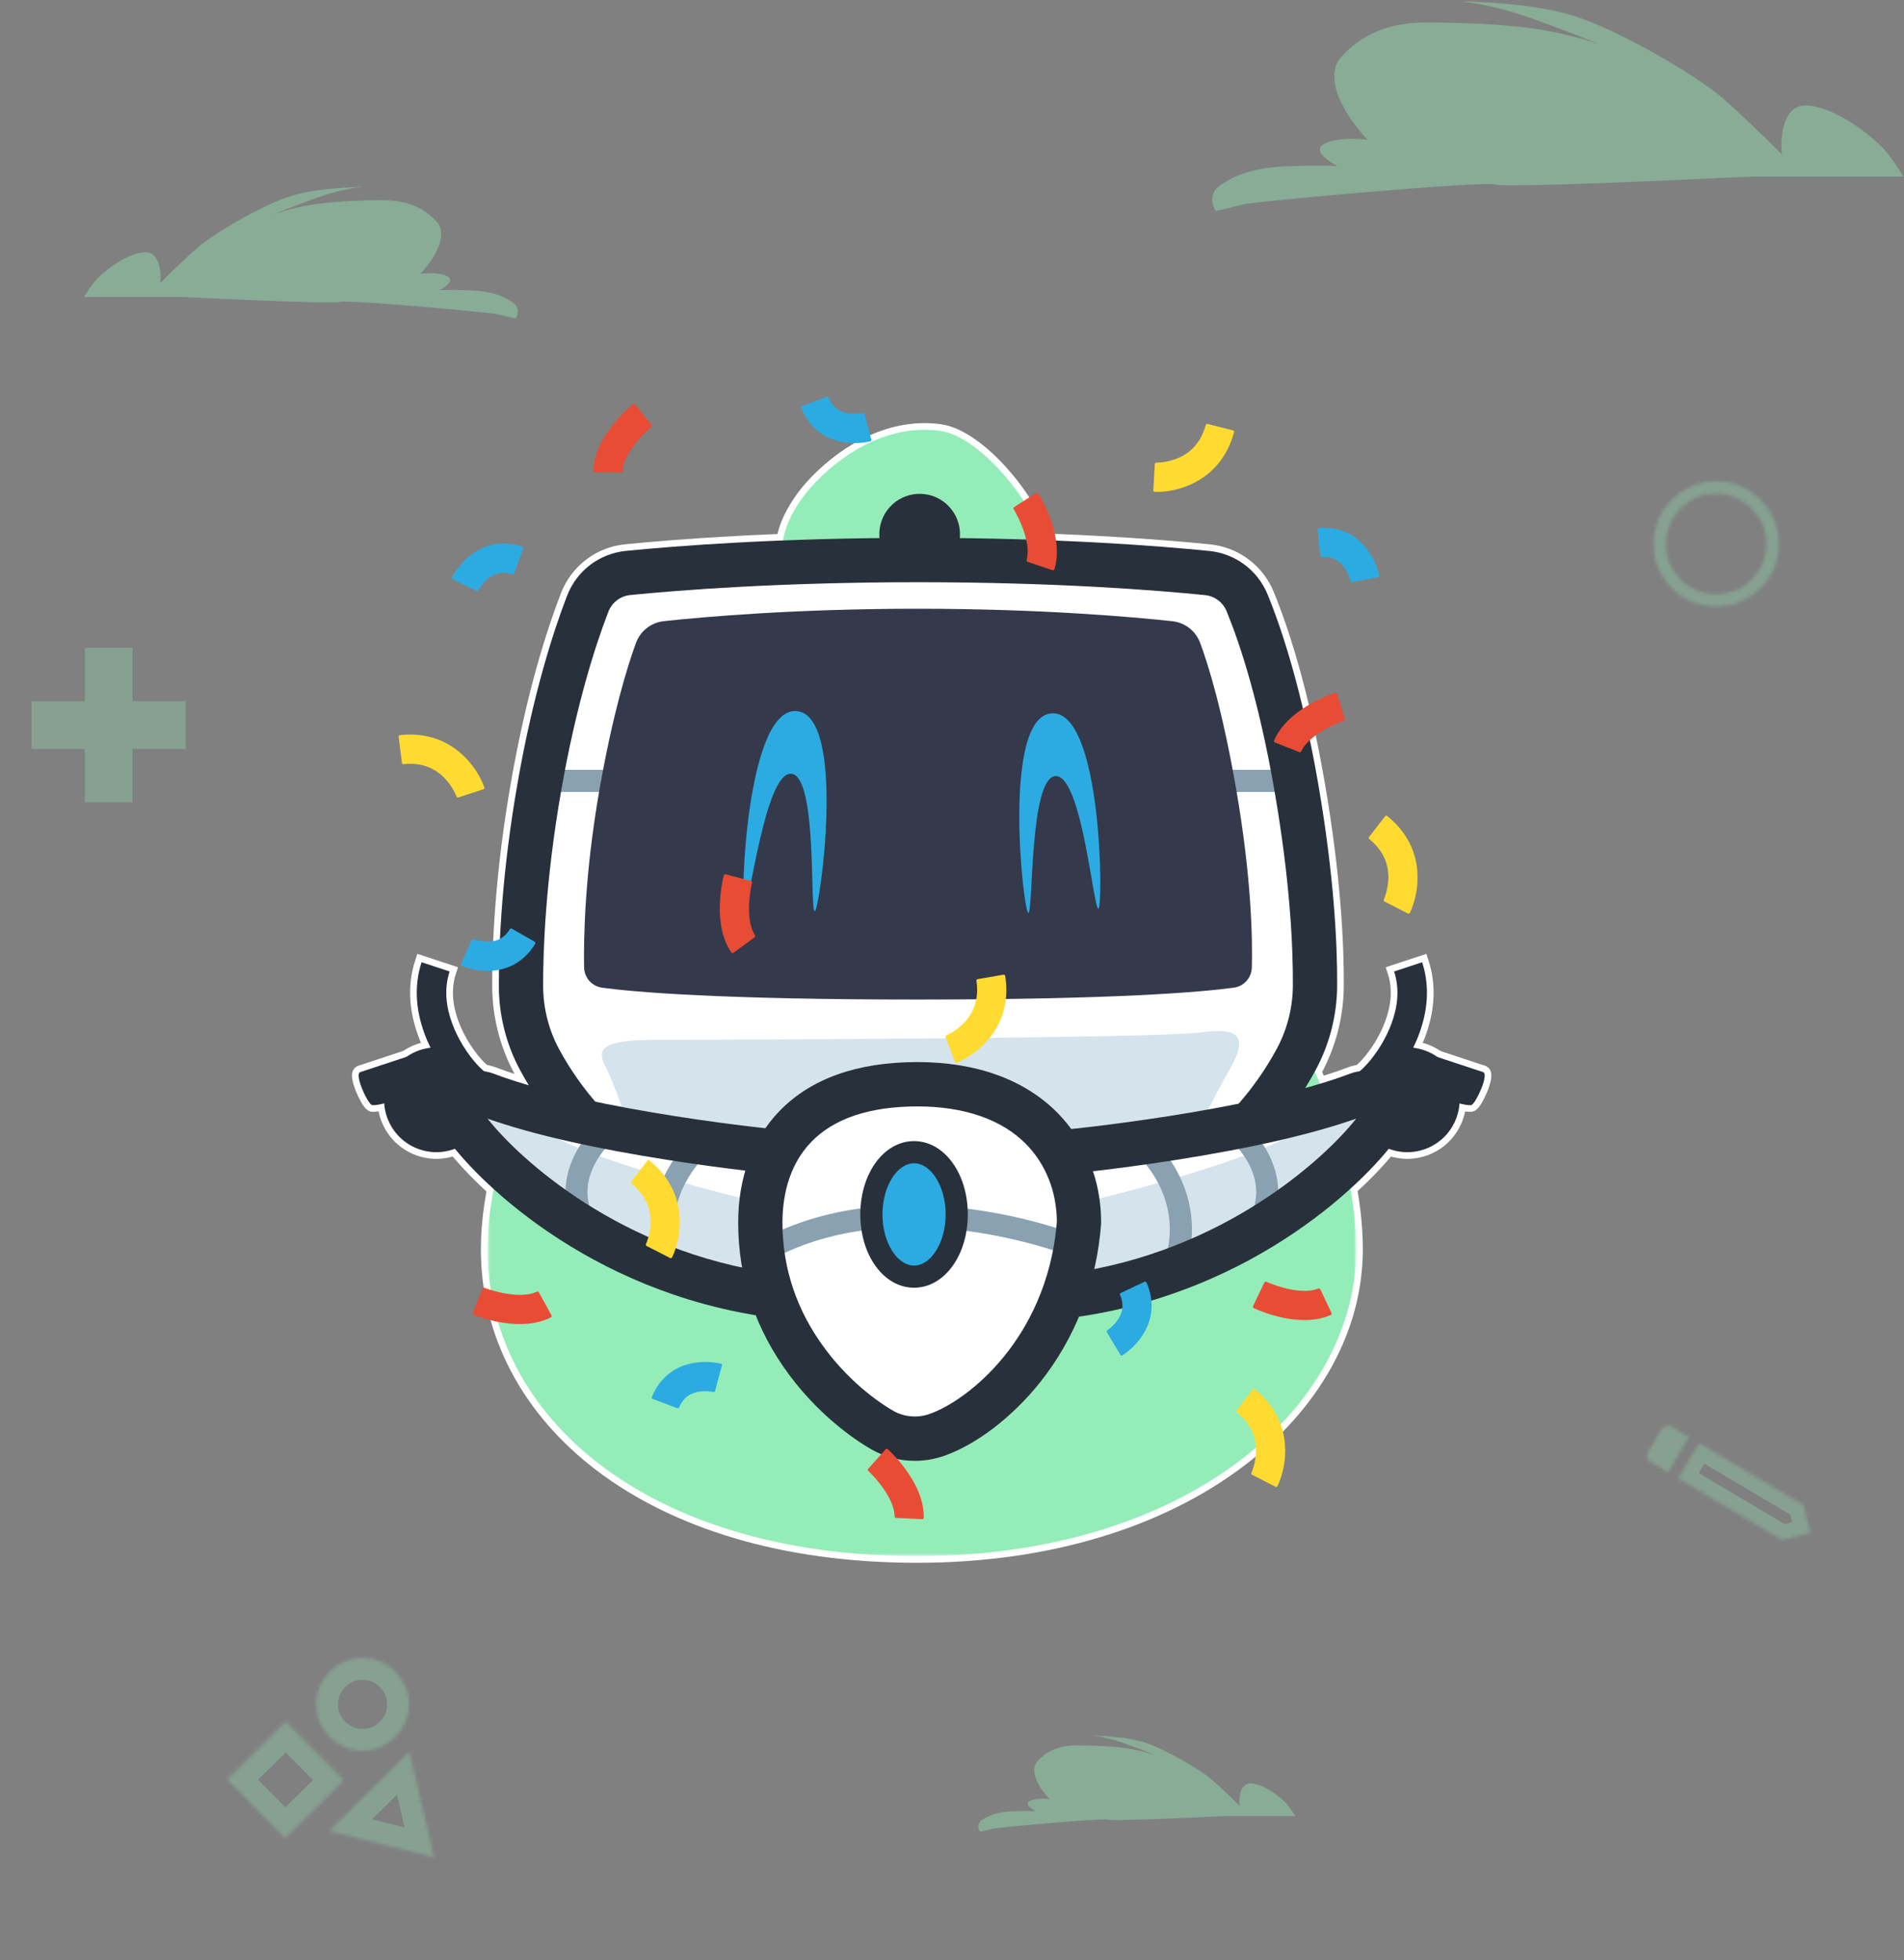 <svg width="573" height="590" viewBox="0 0 573 590" fill="none" xmlns="http://www.w3.org/2000/svg">
<rect x="0" y="0" width="573" height="590" fill="#808080" stroke="none"/>
<path opacity="0.4" d="M155.123 95.861C155.616 95.363 156.85 92.624 154.135 90.882C151.421 89.139 148.212 87.645 141.302 87.396C135.773 87.197 132.911 87.313 132.17 87.396C133.98 86.484 137.007 84.359 134.638 83.164C132.269 81.969 128.221 82.168 126.494 82.417C129.784 79.015 135.379 71.115 131.43 66.733C126.494 61.256 120.324 60.26 115.141 60.26C109.958 60.26 99.839 60.509 92.929 61.754C87.495 62.733 83.364 64.112 81.897 64.711C85.966 63.037 95.18 59.405 100.086 58.019C105.022 56.625 108.56 56.277 109.711 56.277C105.187 56.277 94.41 56.824 87.499 59.015C78.861 61.754 64.547 70.218 59.858 74.202C56.106 77.388 50.561 82.832 48.258 85.156C48.587 81.919 48.06 75.546 43.322 75.944C37.399 76.442 30.488 82.417 28.761 84.409C27.379 86.002 25.881 88.392 25.305 89.388H54.428C69.565 90.135 100.333 91.479 102.307 90.882C104.775 90.135 148.212 94.118 149.94 94.616C151.322 95.014 153.971 95.612 155.123 95.861Z" fill="#94EDB8"/>
<path opacity="0.4" d="M294.928 551.374C294.567 551.01 293.666 549.008 295.65 547.735C297.634 546.461 299.978 545.37 305.029 545.188C309.069 545.042 311.161 545.127 311.702 545.188C310.379 544.52 308.167 542.968 309.898 542.095C311.63 541.221 314.588 541.367 315.851 541.549C313.446 539.062 309.357 533.289 312.243 530.086C315.851 526.084 320.36 525.356 324.147 525.356C327.935 525.356 335.33 525.538 340.38 526.448C344.352 527.163 347.37 528.171 348.443 528.609C345.469 527.385 338.735 524.731 335.15 523.718C331.542 522.699 328.957 522.445 328.115 522.445C331.422 522.445 339.298 522.845 344.348 524.446C350.661 526.448 361.122 532.634 364.549 535.545C367.291 537.874 371.343 541.852 373.026 543.55C372.786 541.185 373.171 536.527 376.634 536.818C380.963 537.182 386.013 541.549 387.275 543.004C388.285 544.169 389.38 545.915 389.8 546.643H368.517C357.455 547.189 334.969 548.172 333.526 547.735C331.723 547.189 299.978 550.1 298.716 550.464C297.706 550.755 295.77 551.192 294.928 551.374Z" fill="#94EDB8"/>
<g opacity="0.3">
<mask id="path-3-outside-1_242_2916" maskUnits="userSpaceOnUse" x="9.203" y="194.361" width="47" height="48" fill="black">
<rect fill="white" x="9.203" y="194.361" width="47" height="48"/>
<path d="M51.4 220.873H35.338V236.935H30.068V220.873H14.006V215.603H30.068V199.541H35.338V215.603H51.4V220.873Z"/>
</mask>
<path d="M51.4 220.873V225.423H55.95V220.873H51.4ZM35.338 220.873V216.323H30.788V220.873H35.338ZM35.338 236.935V241.485H39.888V236.935H35.338ZM30.068 236.935H25.517V241.485H30.068V236.935ZM30.068 220.873H34.618V216.323H30.068V220.873ZM14.006 220.873H9.456V225.423H14.006V220.873ZM14.006 215.603V211.052H9.456V215.603H14.006ZM30.068 215.603V220.153H34.618V215.603H30.068ZM30.068 199.541V194.991H25.517V199.541H30.068ZM35.338 199.541H39.888V194.991H35.338V199.541ZM35.338 215.603H30.788V220.153H35.338V215.603ZM51.4 215.603H55.95V211.052H51.4V215.603ZM51.4 216.323H35.338V225.423H51.4V216.323ZM30.788 220.873V236.935H39.888V220.873H30.788ZM35.338 232.384H30.068V241.485H35.338V232.384ZM34.618 236.935V220.873H25.517V236.935H34.618ZM30.068 216.323H14.006V225.423H30.068V216.323ZM18.557 220.873V215.603H9.456V220.873H18.557ZM14.006 220.153H30.068V211.052H14.006V220.153ZM34.618 215.603V199.541H25.517V215.603H34.618ZM30.068 204.092H35.338V194.991H30.068V204.092ZM30.788 199.541V215.603H39.888V199.541H30.788ZM35.338 220.153H51.4V211.052H35.338V220.153ZM46.849 215.603V220.873H55.95V215.603H46.849Z" fill="#94EDB8" mask="url(#path-3-outside-1_242_2916)"/>
</g>
<g opacity="0.3">
<mask id="path-5-inside-2_242_2916" fill="white">
<path d="M505.789 174.41C508.799 177.361 512.37 178.836 516.501 178.836C520.632 178.836 524.173 177.361 527.124 174.41C530.134 171.4 531.639 167.829 531.639 163.698C531.639 159.567 530.134 156.026 527.124 153.075C524.173 150.065 520.632 148.56 516.501 148.56C512.37 148.56 508.799 150.065 505.789 153.075C502.838 156.026 501.363 159.567 501.363 163.698C501.363 167.829 502.838 171.4 505.789 174.41ZM503.134 150.419C506.852 146.701 511.308 144.842 516.501 144.842C521.695 144.842 526.121 146.701 529.78 150.419C533.498 154.078 535.357 158.505 535.357 163.698C535.357 168.892 533.498 173.348 529.78 177.066C526.121 180.725 521.695 182.554 516.501 182.554C511.308 182.554 506.852 180.725 503.134 177.066C499.474 173.348 497.645 168.892 497.645 163.698C497.645 158.505 499.474 154.078 503.134 150.419Z"/>
</mask>
<path d="M505.789 174.41L502.924 177.219L502.952 177.248L502.98 177.275L505.789 174.41ZM527.124 153.075L524.259 155.884L524.287 155.913L524.315 155.94L527.124 153.075ZM529.78 150.419L526.92 153.234L526.942 153.257L526.965 153.279L529.78 150.419ZM503.134 177.066L500.273 179.88L500.296 179.903L500.319 179.926L503.134 177.066ZM502.98 177.275C506.723 180.945 511.296 182.849 516.501 182.849V174.823C513.444 174.823 510.875 173.777 508.599 171.544L502.98 177.275ZM516.501 182.849C521.709 182.849 526.267 180.942 529.962 177.247L524.287 171.572C522.08 173.779 519.556 174.823 516.501 174.823V182.849ZM529.962 177.247C533.699 173.511 535.652 168.929 535.652 163.698H527.626C527.626 166.73 526.57 169.29 524.287 171.572L529.962 177.247ZM535.652 163.698C535.652 158.465 533.696 153.898 529.934 150.21L524.315 155.94C526.573 158.154 527.626 160.669 527.626 163.698H535.652ZM529.99 150.266C526.301 146.504 521.735 144.547 516.501 144.547V152.573C519.53 152.573 522.045 153.627 524.259 155.884L529.99 150.266ZM516.501 144.547C511.27 144.547 506.689 146.501 502.952 150.237L508.627 155.913C510.91 153.63 513.47 152.573 516.501 152.573V144.547ZM502.952 150.237C499.257 153.932 497.35 158.491 497.35 163.698H505.376C505.376 160.643 506.42 158.119 508.627 155.913L502.952 150.237ZM497.35 163.698C497.35 168.904 499.254 173.476 502.924 177.219L508.655 171.601C506.423 169.324 505.376 166.755 505.376 163.698H497.35ZM505.971 153.257C508.947 150.281 512.387 148.855 516.501 148.855V140.829C510.228 140.829 504.756 143.122 500.296 147.582L505.971 153.257ZM516.501 148.855C520.614 148.855 524.011 150.278 526.92 153.234L532.64 147.604C528.231 143.124 522.775 140.829 516.501 140.829V148.855ZM526.965 153.279C529.921 156.188 531.344 159.585 531.344 163.698H539.37C539.37 157.424 537.076 151.969 532.595 147.559L526.965 153.279ZM531.344 163.698C531.344 167.813 529.919 171.252 526.943 174.228L532.618 179.903C537.078 175.443 539.37 169.971 539.37 163.698H531.344ZM526.943 174.228C524.039 177.132 520.635 178.542 516.501 178.542V186.567C522.755 186.567 528.203 184.318 532.618 179.903L526.943 174.228ZM516.501 178.542C512.366 178.542 508.92 177.13 505.948 174.206L500.319 179.926C504.784 184.32 510.249 186.567 516.501 186.567V178.542ZM505.994 174.251C503.07 171.28 501.658 167.833 501.658 163.698H493.632C493.632 169.95 495.879 175.415 500.273 179.88L505.994 174.251ZM501.658 163.698C501.658 159.565 503.068 156.16 505.971 153.257L500.296 147.582C495.881 151.996 493.632 157.445 493.632 163.698H501.658Z" fill="#94EDB8" mask="url(#path-5-inside-2_242_2916)"/>
</g>
<g opacity="0.3">
<mask id="path-7-inside-3_242_2916" fill="white">
<path d="M85.805 553.325L103.5 535.881L86.057 518.186L68.361 535.629L85.805 553.325ZM95.137 512.908C95.109 516.744 96.456 520.042 99.176 522.801C101.896 525.561 105.174 526.954 109.01 526.982C112.846 527.009 116.143 525.663 118.903 522.943C121.662 520.222 123.056 516.944 123.083 513.109C123.111 509.273 121.764 505.975 119.044 503.216C116.324 500.456 113.046 499.063 109.21 499.035C105.374 499.008 102.077 500.354 99.317 503.074C96.558 505.794 95.164 509.072 95.137 512.908ZM130.665 559.092L123.187 527.289L98.972 551.159L130.665 559.092Z"/>
</mask>
<path d="M85.805 553.325L90.429 558.016L85.738 562.64L81.114 557.949L85.805 553.325ZM103.5 535.881L108.191 531.257L112.815 535.948L108.124 540.572L103.5 535.881ZM86.057 518.186L81.433 513.495L86.124 508.871L90.748 513.562L86.057 518.186ZM68.361 535.629L63.671 540.253L59.047 535.563L63.737 530.939L68.361 535.629ZM95.137 512.908L88.55 512.861L95.137 512.908ZM109.01 526.982L108.963 533.568L109.01 526.982ZM123.083 513.109L116.497 513.061L123.083 513.109ZM109.21 499.035L109.163 505.622L109.21 499.035ZM130.665 559.092L137.077 557.585L139.551 568.107L129.066 565.482L130.665 559.092ZM123.187 527.289L118.563 522.598L126.915 514.365L129.599 525.781L123.187 527.289ZM98.972 551.159L97.373 557.548L85.997 554.701L94.348 546.468L98.972 551.159ZM81.181 548.634L98.876 531.191L108.124 540.572L90.429 558.016L81.181 548.634ZM98.809 540.505L81.366 522.81L90.748 513.562L108.191 531.257L98.809 540.505ZM90.681 522.877L72.985 540.32L63.737 530.939L81.433 513.495L90.681 522.877ZM73.052 531.006L90.496 548.701L81.114 557.949L63.671 540.253L73.052 531.006ZM101.723 512.955C101.708 515.024 102.359 516.648 103.866 518.177L94.485 527.425C90.552 523.436 88.51 518.463 88.55 512.861L101.723 512.955ZM103.866 518.177C105.374 519.707 106.988 520.38 109.057 520.395L108.963 533.568C103.36 533.528 98.418 531.415 94.485 527.425L103.866 518.177ZM109.057 520.395C111.126 520.41 112.749 519.76 114.279 518.252L123.527 527.633C119.537 531.566 114.565 533.608 108.963 533.568L109.057 520.395ZM114.279 518.252C115.808 516.744 116.482 515.13 116.497 513.061L129.67 513.156C129.63 518.758 127.516 523.701 123.527 527.633L114.279 518.252ZM116.497 513.061C116.512 510.992 115.861 509.369 114.353 507.84L123.735 498.592C127.668 502.581 129.71 507.553 129.67 513.156L116.497 513.061ZM114.353 507.84C112.846 506.31 111.232 505.636 109.163 505.622L109.257 492.448C114.86 492.489 119.802 494.602 123.735 498.592L114.353 507.84ZM109.163 505.622C107.094 505.607 105.471 506.257 103.941 507.765L94.693 498.383C98.683 494.451 103.655 492.408 109.257 492.448L109.163 505.622ZM103.941 507.765C102.412 509.273 101.738 510.886 101.723 512.955L88.55 512.861C88.59 507.258 90.704 502.316 94.693 498.383L103.941 507.765ZM124.254 560.6L116.775 528.797L129.599 525.781L137.077 557.585L124.254 560.6ZM127.811 531.98L103.596 555.85L94.348 546.468L118.563 522.598L127.811 531.98ZM100.572 544.769L132.265 552.703L129.066 565.482L97.373 557.548L100.572 544.769Z" fill="#94EDB8" mask="url(#path-7-inside-3_242_2916)"/>
</g>
<g opacity="0.3">
<mask id="path-9-inside-4_242_2916" fill="white">
<path d="M503.121 429.483L508.297 432.556L501.995 443.174L496.819 440.102C496.288 439.787 495.941 439.312 495.779 438.677C495.618 438.043 495.694 437.46 496.009 436.929L499.948 430.293C500.263 429.762 500.738 429.415 501.373 429.254C502.007 429.092 502.59 429.168 503.121 429.483ZM536.372 463.578L505.048 444.986L511.35 434.368L542.674 452.96L544.832 461.42L536.372 463.578Z"/>
</mask>
<path d="M508.297 432.556L512.191 434.867L514.501 430.973L510.608 428.663L508.297 432.556ZM501.995 443.174L499.684 447.067L503.577 449.378L505.888 445.485L501.995 443.174ZM536.372 463.578L534.061 467.471L535.674 468.429L537.491 467.965L536.372 463.578ZM505.048 444.986L501.155 442.675L498.844 446.569L502.737 448.879L505.048 444.986ZM511.35 434.368L513.661 430.475L509.768 428.164L507.457 432.057L511.35 434.368ZM542.674 452.96L547.061 451.841L546.598 450.024L544.985 449.067L542.674 452.96ZM544.832 461.42L545.951 465.807L550.338 464.688L549.219 460.301L544.832 461.42ZM500.81 433.377L505.987 436.449L510.608 428.663L505.432 425.59L500.81 433.377ZM504.404 430.245L498.102 440.863L505.888 445.485L512.191 434.867L504.404 430.245ZM504.306 439.281L499.129 436.209L494.508 443.995L499.684 447.067L504.306 439.281ZM499.129 436.209C499.364 436.348 499.612 436.558 499.818 436.841C500.021 437.119 500.121 437.381 500.166 437.558L491.393 439.796C491.831 441.516 492.877 443.027 494.508 443.995L499.129 436.209ZM500.166 437.558C500.211 437.736 500.249 438.013 500.204 438.355C500.159 438.702 500.042 439.005 499.903 439.24L492.116 434.618C491.148 436.249 490.954 438.077 491.393 439.796L500.166 437.558ZM499.903 439.24L503.842 432.603L496.055 427.982L492.116 434.618L499.903 439.24ZM503.842 432.603C503.702 432.838 503.492 433.086 503.209 433.292C502.931 433.495 502.669 433.595 502.492 433.64L500.254 424.867C498.534 425.305 497.023 426.351 496.055 427.982L503.842 432.603ZM502.492 433.64C502.315 433.686 502.037 433.723 501.695 433.678C501.348 433.633 501.045 433.516 500.81 433.377L505.432 425.59C503.801 424.622 501.974 424.428 500.254 424.867L502.492 433.64ZM538.683 459.685L507.359 441.093L502.737 448.879L534.061 467.471L538.683 459.685ZM508.941 447.297L515.243 436.679L507.457 432.057L501.155 442.675L508.941 447.297ZM509.039 438.261L540.364 456.853L544.985 449.067L513.661 430.475L509.039 438.261ZM538.287 454.079L540.445 462.539L549.219 460.301L547.061 451.841L538.287 454.079ZM543.713 457.033L535.253 459.191L537.491 467.965L545.951 465.807L543.713 457.033Z" fill="#94EDB8" mask="url(#path-9-inside-4_242_2916)"/>
</g>
<path opacity="0.4" d="M365.937 63.492C365.151 62.699 363.184 58.335 367.51 55.558C371.836 52.781 376.949 50.401 387.96 50.004C396.77 49.686 401.332 49.872 402.511 50.004C399.627 48.549 394.803 45.164 398.579 43.26C402.354 41.355 408.804 41.673 411.557 42.069C406.313 36.648 397.399 24.059 403.691 17.077C411.557 8.349 421.388 6.763 429.647 6.763C437.906 6.763 454.03 7.159 465.041 9.143C473.701 10.703 480.282 12.901 482.621 13.855C476.136 11.188 461.454 5.4 453.636 3.192C445.771 0.971 440.134 0.415 438.299 0.415C445.509 0.415 462.682 1.288 473.693 4.779C487.458 9.143 510.267 22.631 517.739 28.978C523.717 34.056 532.553 42.731 536.223 46.433C535.699 41.276 536.538 31.12 544.088 31.755C553.527 32.549 564.538 42.07 567.291 45.243C569.494 47.782 571.88 51.591 572.797 53.177H526.391C502.271 54.368 453.243 56.51 450.097 55.558C446.164 54.367 376.949 60.715 374.196 61.508C371.994 62.143 367.773 63.095 365.937 63.492Z" fill="#94EDB8"/>
<path fill-rule="evenodd" clip-rule="evenodd" d="M273.363 216.652C235.713 216.652 146.721 306.288 146.721 376.077C146.721 426.365 194.754 468.402 275.959 468.402C357.163 468.402 408.135 423.777 408.135 376.077C408.135 315.648 343.804 216.652 273.363 216.652Z" fill="#94EDB8"/>
<path fill-rule="evenodd" clip-rule="evenodd" d="M244.896 177.043C228.529 170.644 236.635 154.222 245.596 144.983C255.267 135.01 268.757 127.691 282.994 129.692C296.898 131.647 318.269 159.203 315.845 174.93C313.158 192.358 272.782 187.947 244.896 177.043Z" fill="#94EDB8"/>
<path fill-rule="evenodd" clip-rule="evenodd" d="M137.418 331.043C137.418 331.043 156.311 359.579 170.886 367.743C185.46 375.907 219.468 387.605 219.468 387.605C219.468 387.605 227.934 389.406 229.725 392.675C231.516 395.944 250.237 418.098 253.476 422.425C256.715 426.753 263.732 432.161 269.67 432.161C275.608 432.161 295.041 425.67 296.121 424.047C297.2 422.425 315.554 401.329 317.173 399.707C318.793 398.084 329.589 391.436 333.367 389.892C337.146 388.347 359.278 378.611 364.676 376.448C370.074 374.284 403.002 357.925 408.401 350.148C413.798 342.371 429.308 331.788 418.638 330.284C407.967 328.779 384.682 337.122 384.682 337.122C384.682 337.122 395.445 314.243 395.445 304.507C395.445 294.77 388.293 230.943 388.293 230.943C388.293 230.943 385.816 180.638 371.198 176.853C356.579 173.066 365.756 168.198 338.766 169.82C311.775 171.443 181.099 175.23 181.099 175.23C181.099 175.23 167.108 219.043 164.948 231.484C162.789 243.925 157.93 290.444 158.47 298.557C159.011 306.671 167.647 335.339 167.647 335.339L137.418 331.043Z" fill="white"/>
<path fill-rule="evenodd" clip-rule="evenodd" d="M189.769 340.483C189.769 340.483 184.866 326.34 182.645 321.889C180.424 317.438 177.76 312.988 196.858 312.988C215.957 312.988 348.759 312.542 361.195 310.762C373.631 308.982 375.408 312.542 370.078 321.889C364.748 331.235 359.418 342.362 359.418 342.362L321.221 346.81C321.221 346.81 309.673 335.686 300.345 331.68C291.018 327.674 266.59 324.114 260.816 328.12C255.042 332.126 245.271 338.356 243.494 340.582C241.718 342.807 233.25 346.64 233.25 346.64L189.769 340.483Z" fill="#D5E4EC"/>
<path fill-rule="evenodd" clip-rule="evenodd" d="M226.616 361.499C226.616 361.499 172.43 348.593 161.77 338.801C151.11 329.01 142.227 330.345 142.227 330.345C142.227 330.345 160.881 362.554 164.879 366.478C168.876 370.401 196.413 386.868 197.746 387.758C199.079 388.648 228.813 389.892 228.813 389.892L226.616 361.499Z" fill="#D5E4EC"/>
<path fill-rule="evenodd" clip-rule="evenodd" d="M327.859 361.499C327.859 361.499 382.046 348.593 392.705 338.801C403.365 329.01 412.248 330.345 412.248 330.345C412.248 330.345 393.594 362.554 389.597 366.478C385.599 370.401 358.061 386.868 356.729 387.758C355.396 388.648 325.662 389.892 325.662 389.892L327.859 361.499Z" fill="#D5E4EC"/>
<path fill-rule="evenodd" clip-rule="evenodd" d="M231.843 379.351L228.594 373.523C245.471 364.076 267.221 360.734 291.493 363.861C309.694 366.205 322.774 371.268 323.323 371.482L320.901 377.701L320.9 377.7C320.695 377.621 307.853 372.679 290.477 370.461C274.594 368.434 251.529 368.331 231.843 379.351Z" fill="#89A1B1"/>
<path fill-rule="evenodd" clip-rule="evenodd" d="M262.238 365.539C262.238 375.882 267.988 384.267 275.08 384.267C282.173 384.267 287.922 375.882 287.922 365.539C287.922 355.194 282.173 346.81 275.08 346.81C267.988 346.81 262.238 355.194 262.238 365.539Z" fill="#2CABE3"/>
<path fill-rule="evenodd" clip-rule="evenodd" d="M275.08 350.148C269.925 350.148 265.569 357.196 265.569 365.538C265.569 373.881 269.925 380.929 275.08 380.929C280.236 380.929 284.591 373.881 284.591 365.538C284.591 357.196 280.236 350.148 275.08 350.148ZM275.08 387.605C266.011 387.605 258.907 377.912 258.907 365.538C258.907 353.164 266.011 343.472 275.08 343.472C284.149 343.472 291.253 353.164 291.253 365.538C291.253 377.912 284.149 387.605 275.08 387.605Z" fill="#28313B"/>
<path fill-rule="evenodd" clip-rule="evenodd" d="M276.119 333.035C261.759 333.035 250.999 336.633 244.139 343.729C236.978 351.137 235.476 361.019 235.476 368.006C235.476 381.835 239.81 394.642 248.359 406.073C256.747 417.29 266.157 423.142 268.841 424.668C272.148 426.547 276.141 426.883 279.796 425.587C285.532 423.553 294.496 417.846 302.446 407.935C308.756 400.069 316.571 386.713 318.055 367.698C317.998 358.669 314.711 350.393 308.786 344.371C301.489 336.955 290.193 333.035 276.119 333.035ZM275.295 439.717C270.764 439.717 266.274 438.559 262.266 436.281C259.014 434.431 247.632 427.365 237.696 414.081C227.381 400.288 222.151 384.786 222.151 368.006C222.151 354.45 226.445 342.843 234.569 334.439C244.034 324.647 258.014 319.683 276.119 319.683C293.841 319.683 308.418 324.978 318.275 334.997C326.726 343.588 331.381 355.289 331.381 367.943L331.363 368.443C330.024 386.306 323.616 402.855 312.832 416.3C304.595 426.569 293.906 434.745 284.241 438.173C281.329 439.206 278.303 439.717 275.295 439.717Z" fill="#28313B"/>
<path fill-rule="evenodd" clip-rule="evenodd" d="M161.12 238.388H388.294V231.712H161.12V238.388Z" fill="#89A1B1"/>
<path fill-rule="evenodd" clip-rule="evenodd" d="M175.781 291.191C175.839 294.292 178.147 296.888 181.213 297.299C190.893 298.598 216.353 300.862 276.225 300.862C336.228 300.862 361.669 298.588 371.3 297.291C374.352 296.88 376.651 294.309 376.732 291.224C376.955 282.797 376.67 264.342 372.027 237.594C367.932 214.006 363.731 200.369 361.169 193.481C359.838 189.906 356.6 187.396 352.815 186.986C341.255 185.736 313.437 183.229 276.225 183.229C239.158 183.229 211.412 185.717 199.771 186.972C195.937 187.386 192.682 189.951 191.364 193.582C188.754 200.773 184.41 214.851 180.431 237.545C175.95 263.099 175.618 282.408 175.781 291.191Z" fill="#343A4C"/>
<path fill-rule="evenodd" clip-rule="evenodd" d="M381.183 342.816L371.344 333.813C376.469 328.19 380.82 322.067 384.278 315.614C387.383 309.818 389.043 303.282 389.082 296.712C389.152 284.879 388.245 265.071 383.527 237.897C378.839 210.891 373.12 193.679 369.146 183.995C368.038 181.287 365.537 179.422 362.619 179.126C348.27 177.676 317.96 175.244 276.218 175.244C234.598 175.249 204.135 177.665 189.681 179.106C186.692 179.404 184.159 181.342 183.072 184.164C179.099 194.475 173.418 212.159 168.912 237.849C164.115 265.217 163.432 286.486 163.452 296.729C163.46 303.375 165.107 309.941 168.215 315.72C171.543 321.906 175.692 327.792 180.548 333.215L170.632 342.132C165.073 335.925 160.313 329.17 156.486 322.055C152.337 314.339 150.137 305.589 150.128 296.749C150.103 283.706 151.065 262.494 155.788 235.539C160.481 208.788 166.456 190.221 170.642 179.356C173.549 171.806 180.34 166.62 188.361 165.819C203.062 164.355 234.022 161.897 276.217 161.892C318.543 161.892 349.357 164.368 363.959 165.843C371.783 166.636 378.493 171.649 381.472 178.923C385.696 189.219 391.76 207.414 396.654 235.608C401.541 263.753 402.48 284.414 402.406 296.789C402.356 305.529 400.147 314.222 396.018 321.93C392.04 329.353 387.049 336.381 381.183 342.816Z" fill="#28313B"/>
<path fill-rule="evenodd" clip-rule="evenodd" d="M316.537 214.722C301.368 215.613 307.974 274.872 309.476 274.784C310.976 274.696 309.752 234.067 317.641 233.603C325.53 233.141 329.052 273.633 330.553 273.546C332.053 273.457 331.706 213.831 316.537 214.722Z" fill="#2CABE3"/>
<path fill-rule="evenodd" clip-rule="evenodd" d="M239.77 214.05C254.909 215.36 246.674 274.414 245.177 274.284C243.679 274.155 246.02 233.575 238.147 232.894C230.273 232.214 225.639 272.594 224.141 272.465C222.644 272.335 224.631 212.741 239.77 214.05Z" fill="#2CABE3"/>
<path fill-rule="evenodd" clip-rule="evenodd" d="M264.635 160.331C264.897 153.618 270.54 148.388 277.24 148.65C283.94 148.913 289.159 154.568 288.897 161.281C288.635 167.994 282.991 173.224 276.292 172.961C269.592 172.699 264.373 167.044 264.635 160.331Z" fill="#28313B"/>
<path fill-rule="evenodd" clip-rule="evenodd" d="M198.386 382.74C193.865 369.846 197.018 359.386 200.46 352.882C204.16 345.887 208.946 341.908 209.148 341.742L213.381 346.898C212.732 347.437 197.592 360.338 204.672 380.526L198.386 382.74Z" fill="#89A1B1"/>
<path fill-rule="evenodd" clip-rule="evenodd" d="M171.946 367.743C166.262 353.844 175.582 341.636 181.304 337.122L185.432 342.362C185.399 342.388 182.114 345.035 179.616 349.282C176.475 354.617 175.969 359.976 178.111 365.211L171.946 367.743Z" fill="#89A1B1"/>
<path fill-rule="evenodd" clip-rule="evenodd" d="M136.824 316.278C128.685 313.232 119.624 317.374 116.585 325.529C113.545 333.684 117.679 342.764 125.817 345.809C133.956 348.855 143.017 344.713 146.056 336.558C149.096 328.403 144.962 319.323 136.824 316.278Z" fill="#28313B"/>
<path fill-rule="evenodd" clip-rule="evenodd" d="M142.366 331.039C135.921 327.072 126.476 314.457 125.507 301.086C125.219 297.121 125.677 293.268 126.869 289.634L135.309 292.414C134.48 294.939 134.163 297.64 134.366 300.442C135.125 310.907 143.004 320.985 147.015 323.453L142.366 331.039Z" fill="#28313B"/>
<path fill-rule="evenodd" clip-rule="evenodd" d="M231.439 396.505C176.624 388.927 142.429 354.405 133.879 341.743C130.841 337.24 131.062 331.35 134.428 327.083C137.793 322.817 143.463 321.243 148.533 323.165C179.059 334.73 235.014 340.11 235.575 340.164L234.328 353.456C233.737 353.401 219.658 352.061 201.441 349.215C178.502 345.632 160.118 341.431 146.721 336.713C156.432 349.012 186.932 376.874 233.26 383.279L231.439 396.505Z" fill="#28313B"/>
<path fill-rule="evenodd" clip-rule="evenodd" d="M356.47 382.74L350.185 380.526C357.309 360.213 341.643 347.035 341.484 346.904L345.709 341.742C345.91 341.908 350.696 345.887 354.398 352.882C357.839 359.386 360.992 369.846 356.47 382.74Z" fill="#89A1B1"/>
<path fill-rule="evenodd" clip-rule="evenodd" d="M382.911 367.743L376.745 365.212C378.887 359.976 378.381 354.616 375.241 349.282C372.742 345.036 369.457 342.387 369.425 342.361L373.553 337.122C379.275 341.635 388.595 353.845 382.911 367.743Z" fill="#89A1B1"/>
<path fill-rule="evenodd" clip-rule="evenodd" d="M418.033 316.278C426.171 313.232 435.233 317.374 438.272 325.529C441.311 333.684 437.178 342.764 429.039 345.809C420.901 348.855 411.84 344.713 408.801 336.558C405.761 328.403 409.894 319.323 418.033 316.278Z" fill="#28313B"/>
<path fill-rule="evenodd" clip-rule="evenodd" d="M412.491 331.039L407.842 323.453C411.852 320.985 419.732 310.907 420.49 300.442C420.694 297.64 420.376 294.939 419.548 292.414L427.987 289.634C429.179 293.268 429.638 297.121 429.35 301.086C428.381 314.457 418.936 327.072 412.491 331.039Z" fill="#28313B"/>
<path fill-rule="evenodd" clip-rule="evenodd" d="M323.418 396.505L321.597 383.279C367.92 376.875 398.42 349.016 408.135 336.713C394.738 341.431 376.353 345.632 353.415 349.215C335.198 352.061 321.119 353.401 320.529 353.456L319.281 340.164C319.842 340.11 375.798 334.73 406.324 323.164C411.394 321.243 417.062 322.817 420.429 327.083C423.795 331.349 424.016 337.24 420.98 341.742C412.428 354.405 378.232 388.927 323.418 396.505Z" fill="#28313B"/>
<path fill-rule="evenodd" clip-rule="evenodd" d="M122.509 318.051L128.136 328.28C128.136 328.28 113.257 333.467 111.819 332.564C110.38 331.661 106.722 323.6 108.33 322.733L122.509 318.051Z" fill="#28313B"/>
<path fill-rule="evenodd" clip-rule="evenodd" d="M432.236 318.051L426.61 328.28C426.61 328.28 441.488 333.467 442.927 332.564C444.366 331.661 448.023 323.6 446.415 322.733L432.236 318.051Z" fill="#28313B"/>
<path fill-rule="evenodd" clip-rule="evenodd" d="M273.363 216.652C235.713 216.652 146.721 306.288 146.721 376.077C146.721 426.365 194.754 468.402 275.959 468.402C357.163 468.402 408.135 423.777 408.135 376.077C408.135 315.648 343.804 216.652 273.363 216.652Z" stroke="white" stroke-width="4"/>
<path fill-rule="evenodd" clip-rule="evenodd" d="M244.896 177.043C228.529 170.644 236.635 154.222 245.596 144.983C255.267 135.01 268.757 127.691 282.994 129.692C296.898 131.647 318.269 159.203 315.845 174.93C313.158 192.358 272.782 187.947 244.896 177.043Z" stroke="white" stroke-width="4"/>
<path fill-rule="evenodd" clip-rule="evenodd" d="M137.418 331.043C137.418 331.043 156.311 359.579 170.886 367.743C185.46 375.907 219.468 387.605 219.468 387.605C219.468 387.605 227.934 389.406 229.725 392.675C231.516 395.944 250.237 418.098 253.476 422.425C256.715 426.753 263.732 432.161 269.67 432.161C275.608 432.161 295.041 425.67 296.121 424.047C297.2 422.425 315.554 401.329 317.173 399.707C318.793 398.084 329.589 391.436 333.367 389.892C337.146 388.347 359.278 378.611 364.676 376.448C370.074 374.284 403.002 357.925 408.401 350.148C413.798 342.371 429.308 331.788 418.638 330.284C407.967 328.779 384.682 337.122 384.682 337.122C384.682 337.122 395.445 314.243 395.445 304.507C395.445 294.77 388.293 230.943 388.293 230.943C388.293 230.943 385.816 180.638 371.198 176.853C356.579 173.066 365.756 168.198 338.766 169.82C311.775 171.443 181.099 175.23 181.099 175.23C181.099 175.23 167.108 219.043 164.948 231.484C162.789 243.925 157.93 290.444 158.47 298.557C159.011 306.671 167.647 335.339 167.647 335.339L137.418 331.043Z" stroke="white" stroke-width="4"/>
<path fill-rule="evenodd" clip-rule="evenodd" d="M189.769 340.483C189.769 340.483 184.866 326.34 182.645 321.889C180.424 317.438 177.76 312.988 196.858 312.988C215.957 312.988 348.759 312.542 361.195 310.762C373.631 308.982 375.408 312.542 370.078 321.889C364.748 331.235 359.418 342.362 359.418 342.362L321.221 346.81C321.221 346.81 309.673 335.686 300.345 331.68C291.018 327.674 266.59 324.114 260.816 328.12C255.042 332.126 245.271 338.356 243.494 340.582C241.718 342.807 233.25 346.64 233.25 346.64L189.769 340.483Z" stroke="white" stroke-width="4"/>
<path fill-rule="evenodd" clip-rule="evenodd" d="M226.616 361.499C226.616 361.499 172.43 348.593 161.77 338.801C151.11 329.01 142.227 330.345 142.227 330.345C142.227 330.345 160.881 362.554 164.879 366.478C168.876 370.401 196.413 386.868 197.746 387.758C199.079 388.648 228.813 389.892 228.813 389.892L226.616 361.499Z" stroke="white" stroke-width="4"/>
<path fill-rule="evenodd" clip-rule="evenodd" d="M327.859 361.499C327.859 361.499 382.046 348.593 392.705 338.801C403.365 329.01 412.248 330.345 412.248 330.345C412.248 330.345 393.594 362.554 389.597 366.478C385.599 370.401 358.061 386.868 356.729 387.758C355.396 388.648 325.662 389.892 325.662 389.892L327.859 361.499Z" stroke="white" stroke-width="4"/>
<path fill-rule="evenodd" clip-rule="evenodd" d="M231.843 379.351L228.594 373.523C245.471 364.076 267.221 360.734 291.493 363.861C309.694 366.205 322.774 371.268 323.323 371.482L320.901 377.701L320.9 377.7C320.695 377.621 307.853 372.679 290.477 370.461C274.594 368.434 251.529 368.331 231.843 379.351Z" stroke="white" stroke-width="4"/>
<path fill-rule="evenodd" clip-rule="evenodd" d="M262.238 365.539C262.238 375.882 267.988 384.267 275.08 384.267C282.173 384.267 287.922 375.882 287.922 365.539C287.922 355.194 282.173 346.81 275.08 346.81C267.988 346.81 262.238 355.194 262.238 365.539Z" stroke="white" stroke-width="4"/>
<path fill-rule="evenodd" clip-rule="evenodd" d="M275.08 350.148C269.925 350.148 265.569 357.196 265.569 365.538C265.569 373.881 269.925 380.929 275.08 380.929C280.236 380.929 284.591 373.881 284.591 365.538C284.591 357.196 280.236 350.148 275.08 350.148ZM275.08 387.605C266.011 387.605 258.907 377.912 258.907 365.538C258.907 353.164 266.011 343.472 275.08 343.472C284.149 343.472 291.253 353.164 291.253 365.538C291.253 377.912 284.149 387.605 275.08 387.605Z" stroke="white" stroke-width="4"/>
<path fill-rule="evenodd" clip-rule="evenodd" d="M276.119 333.035C261.759 333.035 250.999 336.633 244.139 343.729C236.978 351.137 235.476 361.019 235.476 368.006C235.476 381.835 239.81 394.642 248.359 406.073C256.747 417.29 266.157 423.142 268.841 424.668C272.148 426.547 276.141 426.883 279.796 425.587C285.532 423.553 294.496 417.846 302.446 407.935C308.756 400.069 316.571 386.713 318.055 367.698C317.998 358.669 314.711 350.393 308.786 344.371C301.489 336.955 290.193 333.035 276.119 333.035ZM275.295 439.717C270.764 439.717 266.274 438.559 262.266 436.281C259.014 434.431 247.632 427.365 237.696 414.081C227.381 400.288 222.151 384.786 222.151 368.006C222.151 354.45 226.445 342.843 234.569 334.439C244.034 324.647 258.014 319.683 276.119 319.683C293.841 319.683 308.418 324.978 318.275 334.997C326.726 343.588 331.381 355.289 331.381 367.943L331.363 368.443C330.024 386.306 323.616 402.855 312.832 416.3C304.595 426.569 293.906 434.745 284.241 438.173C281.329 439.206 278.303 439.717 275.295 439.717Z" stroke="white" stroke-width="4"/>
<path fill-rule="evenodd" clip-rule="evenodd" d="M161.12 238.388H388.294V231.712H161.12V238.388Z" stroke="white" stroke-width="4"/>
<path fill-rule="evenodd" clip-rule="evenodd" d="M175.781 291.191C175.839 294.292 178.147 296.888 181.213 297.299C190.893 298.598 216.353 300.862 276.225 300.862C336.228 300.862 361.669 298.588 371.3 297.291C374.352 296.88 376.651 294.309 376.732 291.224C376.955 282.797 376.67 264.342 372.027 237.594C367.932 214.006 363.731 200.369 361.169 193.481C359.838 189.906 356.6 187.396 352.815 186.986C341.255 185.736 313.437 183.229 276.225 183.229C239.158 183.229 211.412 185.717 199.771 186.972C195.937 187.386 192.682 189.951 191.364 193.582C188.754 200.773 184.41 214.851 180.431 237.545C175.95 263.099 175.618 282.408 175.781 291.191Z" stroke="white" stroke-width="4"/>
<path fill-rule="evenodd" clip-rule="evenodd" d="M381.183 342.816L371.344 333.813C376.469 328.19 380.82 322.067 384.278 315.614C387.383 309.818 389.043 303.282 389.082 296.712C389.152 284.879 388.245 265.071 383.527 237.897C378.839 210.891 373.12 193.679 369.146 183.995C368.038 181.287 365.537 179.422 362.619 179.126C348.27 177.676 317.96 175.244 276.218 175.244C234.598 175.249 204.135 177.665 189.681 179.106C186.692 179.404 184.159 181.342 183.072 184.164C179.099 194.475 173.418 212.159 168.912 237.849C164.115 265.217 163.432 286.486 163.452 296.729C163.46 303.375 165.107 309.941 168.215 315.72C171.543 321.906 175.692 327.792 180.548 333.215L170.632 342.132C165.073 335.925 160.313 329.17 156.486 322.055C152.337 314.339 150.137 305.589 150.128 296.749C150.103 283.706 151.065 262.494 155.788 235.539C160.481 208.788 166.456 190.221 170.642 179.356C173.549 171.806 180.34 166.62 188.361 165.819C203.062 164.355 234.022 161.897 276.217 161.892C318.543 161.892 349.357 164.368 363.959 165.843C371.783 166.636 378.493 171.649 381.472 178.923C385.696 189.219 391.76 207.414 396.654 235.608C401.541 263.753 402.48 284.414 402.406 296.789C402.356 305.529 400.147 314.222 396.018 321.93C392.04 329.353 387.049 336.381 381.183 342.816Z" stroke="white" stroke-width="4"/>
<path fill-rule="evenodd" clip-rule="evenodd" d="M316.537 214.722C301.368 215.613 307.974 274.872 309.476 274.784C310.976 274.696 309.752 234.067 317.641 233.603C325.53 233.141 329.052 273.633 330.553 273.546C332.053 273.457 331.706 213.831 316.537 214.722Z" stroke="white" stroke-width="4"/>
<path fill-rule="evenodd" clip-rule="evenodd" d="M239.77 214.05C254.909 215.36 246.674 274.414 245.177 274.284C243.679 274.155 246.02 233.575 238.147 232.894C230.273 232.214 225.639 272.594 224.141 272.465C222.644 272.335 224.631 212.741 239.77 214.05Z" stroke="white" stroke-width="4"/>
<path fill-rule="evenodd" clip-rule="evenodd" d="M264.635 160.331C264.897 153.618 270.54 148.388 277.24 148.65C283.94 148.913 289.159 154.568 288.897 161.281C288.635 167.994 282.991 173.224 276.292 172.961C269.592 172.699 264.373 167.044 264.635 160.331Z" stroke="white" stroke-width="4"/>
<path fill-rule="evenodd" clip-rule="evenodd" d="M198.386 382.74C193.865 369.846 197.018 359.386 200.46 352.882C204.16 345.887 208.946 341.908 209.148 341.742L213.381 346.898C212.732 347.437 197.592 360.338 204.672 380.526L198.386 382.74Z" stroke="white" stroke-width="4"/>
<path fill-rule="evenodd" clip-rule="evenodd" d="M171.946 367.743C166.262 353.844 175.582 341.636 181.304 337.122L185.432 342.362C185.399 342.388 182.114 345.035 179.616 349.282C176.475 354.617 175.969 359.976 178.111 365.211L171.946 367.743Z" stroke="white" stroke-width="4"/>
<path fill-rule="evenodd" clip-rule="evenodd" d="M136.824 316.278C128.685 313.232 119.624 317.374 116.585 325.529C113.545 333.684 117.679 342.764 125.817 345.809C133.956 348.855 143.017 344.713 146.056 336.558C149.096 328.403 144.962 319.323 136.824 316.278Z" stroke="white" stroke-width="4"/>
<path fill-rule="evenodd" clip-rule="evenodd" d="M142.366 331.039C135.921 327.072 126.476 314.457 125.507 301.086C125.219 297.121 125.677 293.268 126.869 289.634L135.309 292.414C134.48 294.939 134.163 297.64 134.366 300.442C135.125 310.907 143.004 320.985 147.015 323.453L142.366 331.039Z" stroke="white" stroke-width="4"/>
<path fill-rule="evenodd" clip-rule="evenodd" d="M231.439 396.505C176.624 388.927 142.429 354.405 133.879 341.743C130.841 337.24 131.062 331.35 134.428 327.083C137.793 322.817 143.463 321.243 148.533 323.165C179.059 334.73 235.014 340.11 235.575 340.164L234.328 353.456C233.737 353.401 219.658 352.061 201.441 349.215C178.502 345.632 160.118 341.431 146.721 336.713C156.432 349.012 186.932 376.874 233.26 383.279L231.439 396.505Z" stroke="white" stroke-width="4"/>
<path fill-rule="evenodd" clip-rule="evenodd" d="M356.47 382.74L350.185 380.526C357.309 360.213 341.643 347.035 341.484 346.904L345.709 341.742C345.91 341.908 350.696 345.887 354.398 352.882C357.839 359.386 360.992 369.846 356.47 382.74Z" stroke="white" stroke-width="4"/>
<path fill-rule="evenodd" clip-rule="evenodd" d="M382.911 367.743L376.745 365.212C378.887 359.976 378.381 354.616 375.241 349.282C372.742 345.036 369.457 342.387 369.425 342.361L373.553 337.122C379.275 341.635 388.595 353.845 382.911 367.743Z" stroke="white" stroke-width="4"/>
<path fill-rule="evenodd" clip-rule="evenodd" d="M418.033 316.278C426.171 313.232 435.233 317.374 438.272 325.529C441.311 333.684 437.178 342.764 429.039 345.809C420.901 348.855 411.84 344.713 408.801 336.558C405.761 328.403 409.894 319.323 418.033 316.278Z" stroke="white" stroke-width="4"/>
<path fill-rule="evenodd" clip-rule="evenodd" d="M412.491 331.039L407.842 323.453C411.852 320.985 419.732 310.907 420.49 300.442C420.694 297.64 420.376 294.939 419.548 292.414L427.987 289.634C429.179 293.268 429.638 297.121 429.35 301.086C428.381 314.457 418.936 327.072 412.491 331.039Z" stroke="white" stroke-width="4"/>
<path fill-rule="evenodd" clip-rule="evenodd" d="M323.418 396.505L321.597 383.279C367.92 376.875 398.42 349.016 408.135 336.713C394.738 341.431 376.353 345.632 353.415 349.215C335.198 352.061 321.119 353.401 320.529 353.456L319.281 340.164C319.842 340.11 375.798 334.73 406.324 323.164C411.394 321.243 417.062 322.817 420.429 327.083C423.795 331.349 424.016 337.24 420.98 341.742C412.428 354.405 378.232 388.927 323.418 396.505Z" stroke="white" stroke-width="4"/>
<path fill-rule="evenodd" clip-rule="evenodd" d="M122.509 318.051L128.136 328.28C128.136 328.28 113.257 333.467 111.819 332.564C110.38 331.661 106.722 323.6 108.33 322.733L122.509 318.051Z" stroke="white" stroke-width="4"/>
<path fill-rule="evenodd" clip-rule="evenodd" d="M432.236 318.051L426.61 328.28C426.61 328.28 441.488 333.467 442.927 332.564C444.366 331.661 448.023 323.6 446.415 322.733L432.236 318.051Z" stroke="white" stroke-width="4"/>
<mask id="mask0_242_2916" style="mask-type:luminance" maskUnits="userSpaceOnUse" x="146" y="216" width="263" height="253">
<path fill-rule="evenodd" clip-rule="evenodd" d="M146.721 216.652H408.135V468.402H146.721V216.652Z" fill="white"/>
</mask>
<g mask="url(#mask0_242_2916)">
<path fill-rule="evenodd" clip-rule="evenodd" d="M273.363 216.652C235.713 216.652 146.721 306.288 146.721 376.077C146.721 426.365 194.754 468.402 275.959 468.402C357.163 468.402 408.135 423.777 408.135 376.077C408.135 315.648 343.804 216.652 273.363 216.652" fill="#94EDB8"/>
</g>
<path fill-rule="evenodd" clip-rule="evenodd" d="M244.896 177.043C228.529 170.644 236.635 154.222 245.596 144.983C255.267 135.01 268.757 127.691 282.994 129.692C296.898 131.647 318.269 159.203 315.845 174.93C313.158 192.358 272.782 187.947 244.896 177.043" fill="#94EDB8"/>
<path fill-rule="evenodd" clip-rule="evenodd" d="M137.418 331.043C137.418 331.043 156.311 359.579 170.886 367.743C185.46 375.907 219.468 387.605 219.468 387.605C219.468 387.605 227.934 389.406 229.725 392.675C231.516 395.944 250.237 418.098 253.476 422.425C256.715 426.753 263.732 432.161 269.67 432.161C275.608 432.161 295.041 425.67 296.121 424.047C297.2 422.425 315.554 401.329 317.173 399.707C318.793 398.084 329.589 391.436 333.367 389.892C337.146 388.347 359.278 378.611 364.676 376.448C370.074 374.284 403.002 357.925 408.401 350.148C413.798 342.371 429.308 331.788 418.638 330.284C407.967 328.779 384.682 337.122 384.682 337.122C384.682 337.122 395.445 314.243 395.445 304.507C395.445 294.77 388.293 230.943 388.293 230.943C388.293 230.943 385.816 180.638 371.198 176.853C356.579 173.066 365.756 168.198 338.766 169.82C311.775 171.443 181.099 175.23 181.099 175.23C181.099 175.23 167.108 219.043 164.948 231.484C162.789 243.925 157.93 290.443 158.47 298.557C159.011 306.671 167.647 335.339 167.647 335.339L137.418 331.043Z" fill="white"/>
<path fill-rule="evenodd" clip-rule="evenodd" d="M189.769 340.483C189.769 340.483 184.866 326.34 182.645 321.889C180.424 317.438 177.76 312.988 196.858 312.988C215.957 312.988 348.758 312.542 361.195 310.762C373.631 308.982 375.408 312.542 370.078 321.889C364.748 331.235 359.418 342.362 359.418 342.362L321.221 346.81C321.221 346.81 309.673 335.686 300.345 331.68C291.018 327.674 266.59 324.114 260.816 328.12C255.042 332.125 245.271 338.356 243.494 340.582C241.718 342.807 233.25 346.64 233.25 346.64L189.769 340.483Z" fill="#D5E4EC"/>
<path fill-rule="evenodd" clip-rule="evenodd" d="M226.616 361.499C226.616 361.499 172.43 348.593 161.77 338.801C151.11 329.01 142.227 330.345 142.227 330.345C142.227 330.345 160.881 362.554 164.879 366.478C168.876 370.401 196.413 386.868 197.746 387.758C199.079 388.648 228.813 389.892 228.813 389.892L226.616 361.499Z" fill="#D5E4EC"/>
<path fill-rule="evenodd" clip-rule="evenodd" d="M327.859 361.499C327.859 361.499 382.045 348.593 392.705 338.801C403.365 329.01 412.248 330.345 412.248 330.345C412.248 330.345 393.594 362.554 389.597 366.478C385.599 370.401 358.061 386.868 356.729 387.758C355.396 388.648 325.662 389.892 325.662 389.892L327.859 361.499Z" fill="#D5E4EC"/>
<path fill-rule="evenodd" clip-rule="evenodd" d="M231.843 379.351L228.594 373.523C245.471 364.076 267.221 360.734 291.493 363.861C309.694 366.205 322.774 371.268 323.323 371.482L320.901 377.701C320.901 377.701 320.9 377.701 320.9 377.7C320.695 377.621 307.853 372.679 290.477 370.461C274.594 368.434 251.529 368.331 231.843 379.351" fill="#89A1B1"/>
<path fill-rule="evenodd" clip-rule="evenodd" d="M262.238 365.539C262.238 375.882 267.988 384.267 275.08 384.267C282.172 384.267 287.922 375.882 287.922 365.539C287.922 355.194 282.172 346.81 275.08 346.81C267.988 346.81 262.238 355.194 262.238 365.539" fill="#2CABE3"/>
<path fill-rule="evenodd" clip-rule="evenodd" d="M275.08 350.148C269.925 350.148 265.569 357.196 265.569 365.538C265.569 373.881 269.925 380.929 275.08 380.929C280.236 380.929 284.591 373.881 284.591 365.538C284.591 357.196 280.236 350.148 275.08 350.148M275.08 387.605C266.011 387.605 258.907 377.912 258.907 365.538C258.907 353.164 266.011 343.472 275.08 343.472C284.149 343.472 291.253 353.164 291.253 365.538C291.253 377.912 284.149 387.605 275.08 387.605" fill="#28313B"/>
<path fill-rule="evenodd" clip-rule="evenodd" d="M276.119 333.034C261.759 333.034 250.999 336.633 244.139 343.729C236.978 351.137 235.475 361.019 235.475 368.006C235.475 381.835 239.81 394.642 248.359 406.073C256.747 417.29 266.157 423.142 268.841 424.668C272.148 426.547 276.141 426.882 279.796 425.587C285.532 423.553 294.496 417.846 302.446 407.935C308.756 400.069 316.571 386.713 318.055 367.698C317.998 358.669 314.711 350.393 308.786 344.371C301.489 336.955 290.193 333.034 276.119 333.034M275.295 439.717C270.764 439.717 266.274 438.559 262.266 436.281C259.014 434.431 247.632 427.365 237.696 414.081C227.381 400.288 222.151 384.786 222.151 368.006C222.151 354.45 226.445 342.843 234.569 334.439C244.034 324.647 258.014 319.683 276.119 319.683C293.841 319.683 308.418 324.978 318.275 334.997C326.726 343.588 331.381 355.289 331.381 367.943L331.363 368.443C330.024 386.306 323.616 402.855 312.832 416.3C304.595 426.568 293.906 434.745 284.241 438.173C281.329 439.206 278.303 439.717 275.295 439.717" fill="#28313B"/>
<path fill-rule="evenodd" clip-rule="evenodd" d="M161.12 238.388H388.294V231.712H161.12V238.388Z" fill="#89A1B1"/>
<path fill-rule="evenodd" clip-rule="evenodd" d="M175.781 291.191C175.839 294.292 178.147 296.888 181.213 297.299C190.893 298.598 216.353 300.862 276.225 300.862C336.228 300.862 361.669 298.588 371.3 297.291C374.352 296.88 376.651 294.309 376.732 291.224C376.955 282.797 376.67 264.342 372.027 237.594C367.932 214.006 363.731 200.369 361.169 193.48C359.838 189.906 356.6 187.396 352.815 186.986C341.255 185.736 313.437 183.229 276.225 183.229C239.158 183.229 211.412 185.717 199.771 186.972C195.937 187.386 192.682 189.951 191.364 193.582C188.754 200.773 184.41 214.851 180.431 237.545C175.95 263.099 175.618 282.408 175.781 291.191" fill="#343A4C"/>
<path fill-rule="evenodd" clip-rule="evenodd" d="M381.183 342.816L371.344 333.813C376.469 328.19 380.82 322.067 384.278 315.614C387.383 309.818 389.043 303.282 389.082 296.712C389.152 284.879 388.245 265.071 383.527 237.897C378.839 210.891 373.12 193.679 369.146 183.995C368.038 181.287 365.537 179.422 362.619 179.126C348.27 177.676 317.96 175.244 276.218 175.244C234.598 175.249 204.135 177.665 189.681 179.106C186.692 179.404 184.159 181.342 183.072 184.164C179.099 194.475 173.418 212.159 168.912 237.849C164.115 265.217 163.432 286.486 163.452 296.729C163.46 303.375 165.107 309.941 168.215 315.72C171.543 321.906 175.692 327.792 180.549 333.215L170.632 342.132C165.073 335.925 160.313 329.17 156.486 322.055C152.337 314.339 150.138 305.589 150.128 296.749C150.103 283.706 151.065 262.494 155.788 235.539C160.481 208.788 166.456 190.221 170.642 179.356C173.549 171.806 180.34 166.62 188.361 165.819C203.062 164.355 234.022 161.897 276.217 161.892C318.543 161.892 349.357 164.368 363.959 165.843C371.783 166.636 378.493 171.649 381.472 178.923C385.696 189.219 391.76 207.414 396.654 235.608C401.541 263.753 402.48 284.414 402.406 296.789C402.356 305.529 400.147 314.222 396.018 321.93C392.04 329.353 387.049 336.381 381.183 342.816" fill="#28313B"/>
<path fill-rule="evenodd" clip-rule="evenodd" d="M316.537 214.722C301.368 215.613 307.974 274.872 309.476 274.784C310.976 274.696 309.752 234.067 317.641 233.603C325.53 233.141 329.052 273.633 330.553 273.546C332.053 273.457 331.706 213.831 316.537 214.722" fill="#2CABE3"/>
<path fill-rule="evenodd" clip-rule="evenodd" d="M239.77 214.05C254.909 215.36 246.674 274.414 245.177 274.284C243.679 274.155 246.02 233.575 238.147 232.894C230.273 232.214 225.639 272.594 224.141 272.465C222.644 272.335 224.631 212.741 239.77 214.05" fill="#2CABE3"/>
<path fill-rule="evenodd" clip-rule="evenodd" d="M264.635 160.331C264.897 153.618 270.54 148.388 277.24 148.65C283.94 148.913 289.159 154.568 288.897 161.281C288.635 167.994 282.991 173.224 276.292 172.961C269.592 172.699 264.373 167.044 264.635 160.331" fill="#28313B"/>
<path fill-rule="evenodd" clip-rule="evenodd" d="M198.386 382.74C193.865 369.846 197.018 359.386 200.46 352.882C204.16 345.887 208.946 341.908 209.148 341.742L213.381 346.898C212.732 347.437 197.592 360.338 204.672 380.526L198.386 382.74Z" fill="#89A1B1"/>
<path fill-rule="evenodd" clip-rule="evenodd" d="M171.946 367.743C166.262 353.844 175.582 341.636 181.304 337.122L185.432 342.362C185.399 342.388 182.114 345.035 179.616 349.282C176.475 354.617 175.969 359.976 178.111 365.211L171.946 367.743Z" fill="#89A1B1"/>
<path fill-rule="evenodd" clip-rule="evenodd" d="M136.824 316.278C128.685 313.232 119.624 317.374 116.585 325.529C113.545 333.684 117.679 342.764 125.817 345.809C133.956 348.855 143.017 344.713 146.056 336.558C149.096 328.403 144.962 319.323 136.824 316.278" fill="#28313B"/>
<path fill-rule="evenodd" clip-rule="evenodd" d="M142.366 331.039C135.921 327.072 126.476 314.457 125.507 301.086C125.219 297.121 125.677 293.268 126.869 289.634L135.309 292.414C134.48 294.939 134.163 297.64 134.366 300.442C135.125 310.907 143.004 320.985 147.015 323.453L142.366 331.039Z" fill="#28313B"/>
<path fill-rule="evenodd" clip-rule="evenodd" d="M231.439 396.505C176.624 388.926 142.429 354.405 133.879 341.743C130.841 337.24 131.062 331.35 134.428 327.083C137.793 322.817 143.463 321.243 148.533 323.165C179.059 334.73 235.014 340.11 235.575 340.164L234.328 353.456C233.737 353.401 219.658 352.061 201.441 349.215C178.502 345.632 160.118 341.431 146.721 336.713C156.432 349.012 186.932 376.874 233.26 383.279L231.439 396.505Z" fill="#28313B"/>
<path fill-rule="evenodd" clip-rule="evenodd" d="M356.47 382.74L350.185 380.526C357.309 360.213 341.643 347.035 341.484 346.904L345.709 341.742C345.91 341.908 350.696 345.887 354.398 352.882C357.839 359.386 360.992 369.846 356.47 382.74" fill="#89A1B1"/>
<path fill-rule="evenodd" clip-rule="evenodd" d="M382.91 367.743L376.745 365.212C378.887 359.976 378.381 354.616 375.241 349.282C372.742 345.036 369.457 342.387 369.425 342.361L373.553 337.122C379.275 341.635 388.595 353.845 382.91 367.743" fill="#89A1B1"/>
<path fill-rule="evenodd" clip-rule="evenodd" d="M418.033 316.278C426.171 313.232 435.233 317.374 438.272 325.529C441.311 333.684 437.178 342.764 429.039 345.809C420.901 348.855 411.84 344.713 408.801 336.558C405.761 328.403 409.894 319.323 418.033 316.278" fill="#28313B"/>
<path fill-rule="evenodd" clip-rule="evenodd" d="M412.491 331.039L407.842 323.453C411.853 320.985 419.732 310.907 420.49 300.442C420.694 297.64 420.376 294.939 419.548 292.414L427.987 289.634C429.179 293.268 429.638 297.121 429.35 301.086C428.381 314.457 418.936 327.072 412.491 331.039" fill="#28313B"/>
<path fill-rule="evenodd" clip-rule="evenodd" d="M323.418 396.505L321.597 383.279C367.92 376.874 398.42 349.016 408.135 336.713C394.738 341.431 376.353 345.632 353.415 349.215C335.198 352.061 321.119 353.401 320.529 353.456L319.281 340.164C319.842 340.11 375.798 334.73 406.324 323.164C411.393 321.243 417.062 322.817 420.429 327.083C423.795 331.349 424.016 337.24 420.98 341.742C412.427 354.405 378.232 388.926 323.418 396.505" fill="#28313B"/>
<path fill-rule="evenodd" clip-rule="evenodd" d="M122.509 318.051L128.136 328.28C128.136 328.28 113.257 333.467 111.819 332.564C110.38 331.661 106.722 323.6 108.33 322.733L122.509 318.051Z" fill="#28313B"/>
<path fill-rule="evenodd" clip-rule="evenodd" d="M432.236 318.051L426.61 328.28C426.61 328.28 441.488 333.467 442.927 332.564C444.366 331.661 448.023 323.6 446.415 322.733L432.236 318.051Z" fill="#28313B"/>
<path fill-rule="evenodd" clip-rule="evenodd" d="M349.214 148.046C348.607 148.076 348.031 148.08 347.494 148.061C347.249 148.052 347.063 147.838 347.078 147.593L347.32 143.649L347.538 139.676C347.551 139.444 347.742 139.263 347.973 139.26C348.964 139.247 351.612 139.094 354.42 137.93C358.692 136.158 361.532 132.79 362.868 127.915C362.931 127.684 363.164 127.543 363.396 127.601L371.058 129.54C371.295 129.6 371.44 129.846 371.377 130.083C367.727 143.715 356.323 147.695 349.214 148.046" fill="#FFDB31"/>
<path fill-rule="evenodd" clip-rule="evenodd" d="M289.504 319.171C288.961 319.445 288.436 319.682 287.938 319.882C287.71 319.974 287.453 319.854 287.368 319.625L285.995 315.919L284.589 312.198C284.507 311.981 284.607 311.738 284.818 311.642C285.72 311.228 288.078 310.013 290.176 307.809C293.365 304.455 294.601 300.223 293.852 295.225C293.816 294.988 293.971 294.764 294.207 294.723L301.996 293.386C302.238 293.345 302.47 293.511 302.508 293.754C304.68 307.699 295.861 315.965 289.504 319.171" fill="#FFDB31"/>
<path fill-rule="evenodd" clip-rule="evenodd" d="M385.133 445.746C384.915 446.316 384.687 446.845 384.453 447.33C384.347 447.551 384.077 447.637 383.859 447.524L380.353 445.714L376.811 443.914C376.604 443.81 376.516 443.562 376.607 443.348C376.994 442.433 377.92 439.944 377.986 436.899C378.088 432.267 376.155 428.306 372.239 425.119C372.053 424.968 372.018 424.698 372.165 424.508L377.02 418.261C377.171 418.067 377.454 418.033 377.645 418.187C388.628 427.022 387.673 439.085 385.133 445.746" fill="#FFDB31"/>
<path fill-rule="evenodd" clip-rule="evenodd" d="M145.121 235.42C145.371 235.976 145.583 236.512 145.761 237.02C145.842 237.252 145.712 237.503 145.478 237.579L141.724 238.788L137.951 240.031C137.731 240.104 137.495 239.992 137.407 239.777C137.034 238.857 135.928 236.441 133.823 234.245C130.621 230.903 126.457 229.479 121.439 230.007C121.201 230.032 120.986 229.867 120.956 229.629L119.968 221.772C119.936 221.528 120.113 221.304 120.356 221.276C134.355 219.72 142.206 228.913 145.121 235.42" fill="#FFDB31"/>
<path fill-rule="evenodd" clip-rule="evenodd" d="M202.933 376.886C202.715 377.455 202.487 377.984 202.253 378.47C202.147 378.691 201.877 378.776 201.659 378.663L198.153 376.853L194.611 375.054C194.404 374.949 194.316 374.702 194.407 374.487C194.794 373.573 195.72 371.084 195.786 368.039C195.888 363.407 193.955 359.446 190.039 356.258C189.854 356.108 189.818 355.837 189.964 355.648L194.82 349.4C194.971 349.206 195.254 349.172 195.445 349.326C206.427 358.162 205.474 370.224 202.933 376.886" fill="#FFDB31"/>
<path fill-rule="evenodd" clip-rule="evenodd" d="M424.965 273.187C424.748 273.756 424.52 274.285 424.286 274.77C424.179 274.992 423.909 275.077 423.691 274.964L420.185 273.154L416.644 271.354C416.437 271.25 416.348 271.002 416.439 270.788C416.827 269.874 417.752 267.384 417.819 264.339C417.92 259.707 415.987 255.746 412.071 252.559C411.886 252.408 411.85 252.138 411.997 251.949L416.852 245.701C417.003 245.507 417.287 245.473 417.477 245.627C428.461 254.463 427.506 266.525 424.965 273.187" fill="#FFDB31"/>
<path fill-rule="evenodd" clip-rule="evenodd" d="M139.739 168.787C137.711 170.839 136.497 172.919 136.028 173.803C135.911 174.024 136.003 174.297 136.229 174.404L139.786 176.102L143.359 177.838C143.567 177.939 143.815 177.863 143.931 177.662C144.327 176.976 145.32 175.431 146.849 174.181C149.061 172.373 151.401 171.945 154.182 172.845C154.409 172.919 154.654 172.806 154.736 172.582L157.438 165.141C157.522 164.909 157.401 164.649 157.168 164.57C151.346 162.594 145.613 163.674 140.98 167.631C140.537 168.01 140.123 168.398 139.739 168.787" fill="#2CABE3"/>
<path fill-rule="evenodd" clip-rule="evenodd" d="M412.768 167.382C414.213 169.881 414.865 172.2 415.096 173.175C415.152 173.418 414.995 173.658 414.75 173.705L410.88 174.449L406.985 175.226C406.759 175.27 406.538 175.133 406.476 174.911C406.265 174.146 405.694 172.4 404.529 170.803C402.844 168.495 400.688 167.488 397.77 167.657C397.531 167.67 397.323 167.499 397.3 167.262L396.559 159.378C396.536 159.133 396.72 158.912 396.965 158.895C403.096 158.455 408.371 160.949 411.858 165.95C412.191 166.428 412.494 166.909 412.768 167.382" fill="#2CABE3"/>
<path fill-rule="evenodd" clip-rule="evenodd" d="M145.051 292.16C142.18 291.911 139.91 291.114 138.982 290.744C138.75 290.651 138.644 290.384 138.747 290.156L140.36 286.554L141.962 282.913C142.055 282.701 142.294 282.598 142.511 282.676C143.257 282.942 145.012 283.475 146.985 283.436C149.839 283.378 151.899 282.187 153.436 279.696C153.562 279.493 153.822 279.42 154.029 279.538L160.896 283.455C161.11 283.577 161.185 283.855 161.059 284.066C157.899 289.349 152.832 292.245 146.744 292.235C146.162 292.234 145.595 292.207 145.051 292.16" fill="#2CABE3"/>
<path fill-rule="evenodd" clip-rule="evenodd" d="M342.442 403.806C340.591 406.018 338.637 407.423 337.801 407.972C337.592 408.11 337.313 408.043 337.186 407.828L335.169 404.436L333.113 401.031C332.994 400.833 333.046 400.578 333.234 400.444C333.88 399.985 335.323 398.852 336.424 397.21C338.016 394.836 338.226 392.462 337.073 389.771C336.979 389.551 337.068 389.295 337.284 389.193L344.428 385.808C344.65 385.703 344.92 385.801 345.02 386.026C347.521 391.652 346.98 397.471 343.475 402.46C343.141 402.938 342.794 403.386 342.442 403.806" fill="#2CABE3"/>
<path fill-rule="evenodd" clip-rule="evenodd" d="M255.684 133.315C258.558 133.518 260.925 133.085 261.899 132.864C262.143 132.809 262.288 132.562 262.223 132.32L261.189 128.511L260.173 124.663C260.113 124.44 259.894 124.301 259.667 124.343C258.888 124.49 257.072 124.743 255.129 124.396C252.319 123.894 250.47 122.396 249.339 119.695C249.246 119.474 249 119.362 248.778 119.446L241.385 122.244C241.155 122.331 241.038 122.593 241.13 122.821C243.43 128.533 247.984 132.185 253.999 133.126C254.575 133.215 255.139 133.277 255.684 133.315" fill="#2CABE3"/>
<path fill-rule="evenodd" clip-rule="evenodd" d="M210.727 410.009C213.602 409.807 215.968 410.24 216.943 410.461C217.186 410.516 217.332 410.763 217.267 411.005L216.233 414.814L215.216 418.662C215.157 418.885 214.937 419.024 214.71 418.982C213.932 418.835 212.116 418.581 210.173 418.929C207.363 419.431 205.514 420.929 204.383 423.63C204.289 423.85 204.044 423.963 203.821 423.879L196.429 421.081C196.199 420.994 196.081 420.732 196.173 420.504C198.473 414.792 203.028 411.14 209.043 410.199C209.618 410.11 210.182 410.048 210.727 410.009" fill="#2CABE3"/>
<path fill-rule="evenodd" clip-rule="evenodd" d="M142.26 395.204L145.264 387.879C145.354 387.659 145.6 387.548 145.822 387.634C149.017 388.857 156.902 391.023 161.58 388.792C161.794 388.69 162.049 388.764 162.163 388.972L165.972 395.914C166.09 396.13 166.01 396.406 165.791 396.519C157.076 400.997 145.19 396.828 142.508 395.782C142.279 395.693 142.167 395.432 142.26 395.204" fill="#E94C35"/>
<path fill-rule="evenodd" clip-rule="evenodd" d="M266.534 436.22L261.27 442.127C261.112 442.305 261.121 442.575 261.294 442.738C263.788 445.083 269.176 451.245 269.218 456.436C269.22 456.673 269.397 456.872 269.634 456.883L277.529 457.282C277.776 457.295 277.988 457.102 277.993 456.855C278.206 447.044 269.271 438.152 267.16 436.191C266.98 436.023 266.698 436.036 266.534 436.22" fill="#E94C35"/>
<path fill-rule="evenodd" clip-rule="evenodd" d="M311.856 148.381L305.193 152.641C304.992 152.769 304.928 153.03 305.051 153.235C306.819 156.169 310.342 163.562 308.979 168.57C308.917 168.8 309.034 169.038 309.258 169.114L316.751 171.64C316.985 171.718 317.242 171.59 317.313 171.355C320.169 161.967 313.969 150.983 312.467 148.523C312.338 148.313 312.063 148.248 311.856 148.381" fill="#E94C35"/>
<path fill-rule="evenodd" clip-rule="evenodd" d="M191.107 121.726L196.045 127.911C196.193 128.097 196.17 128.365 195.987 128.518C193.371 130.725 187.657 136.585 187.336 141.767C187.321 142.004 187.133 142.192 186.897 142.191L178.991 142.162C178.745 142.161 178.542 141.957 178.551 141.71C178.868 131.902 188.27 123.507 190.483 121.663C190.673 121.506 190.954 121.533 191.107 121.726" fill="#E94C35"/>
<path fill-rule="evenodd" clip-rule="evenodd" d="M377.096 393.161L380.508 386.017C380.611 385.803 380.862 385.707 381.079 385.804C384.199 387.206 391.951 389.815 396.747 387.853C396.967 387.763 397.217 387.851 397.319 388.065L400.73 395.211C400.836 395.434 400.74 395.705 400.515 395.805C391.561 399.783 379.93 394.948 377.311 393.752C377.087 393.649 376.99 393.383 377.096 393.161" fill="#E94C35"/>
<path fill-rule="evenodd" clip-rule="evenodd" d="M402.369 208.838L404.732 216.395C404.804 216.623 404.685 216.865 404.459 216.941C401.221 218.047 393.777 221.433 391.602 226.146C391.503 226.361 391.26 226.469 391.039 226.381L383.682 223.482C383.453 223.392 383.339 223.128 383.435 222.902C387.28 213.875 399.08 209.467 401.81 208.553C402.043 208.475 402.295 208.603 402.369 208.838" fill="#E94C35"/>
<path fill-rule="evenodd" clip-rule="evenodd" d="M218.369 263.151L226.006 265.196C226.235 265.257 226.375 265.487 226.319 265.719C225.519 269.051 224.389 277.164 227.197 281.527C227.326 281.728 227.285 281.99 227.094 282.13L220.713 286.805C220.513 286.951 220.23 286.907 220.091 286.704C214.539 278.618 217.139 266.271 217.829 263.472C217.889 263.233 218.132 263.087 218.369 263.151" fill="#E94C35"/>
</svg>

